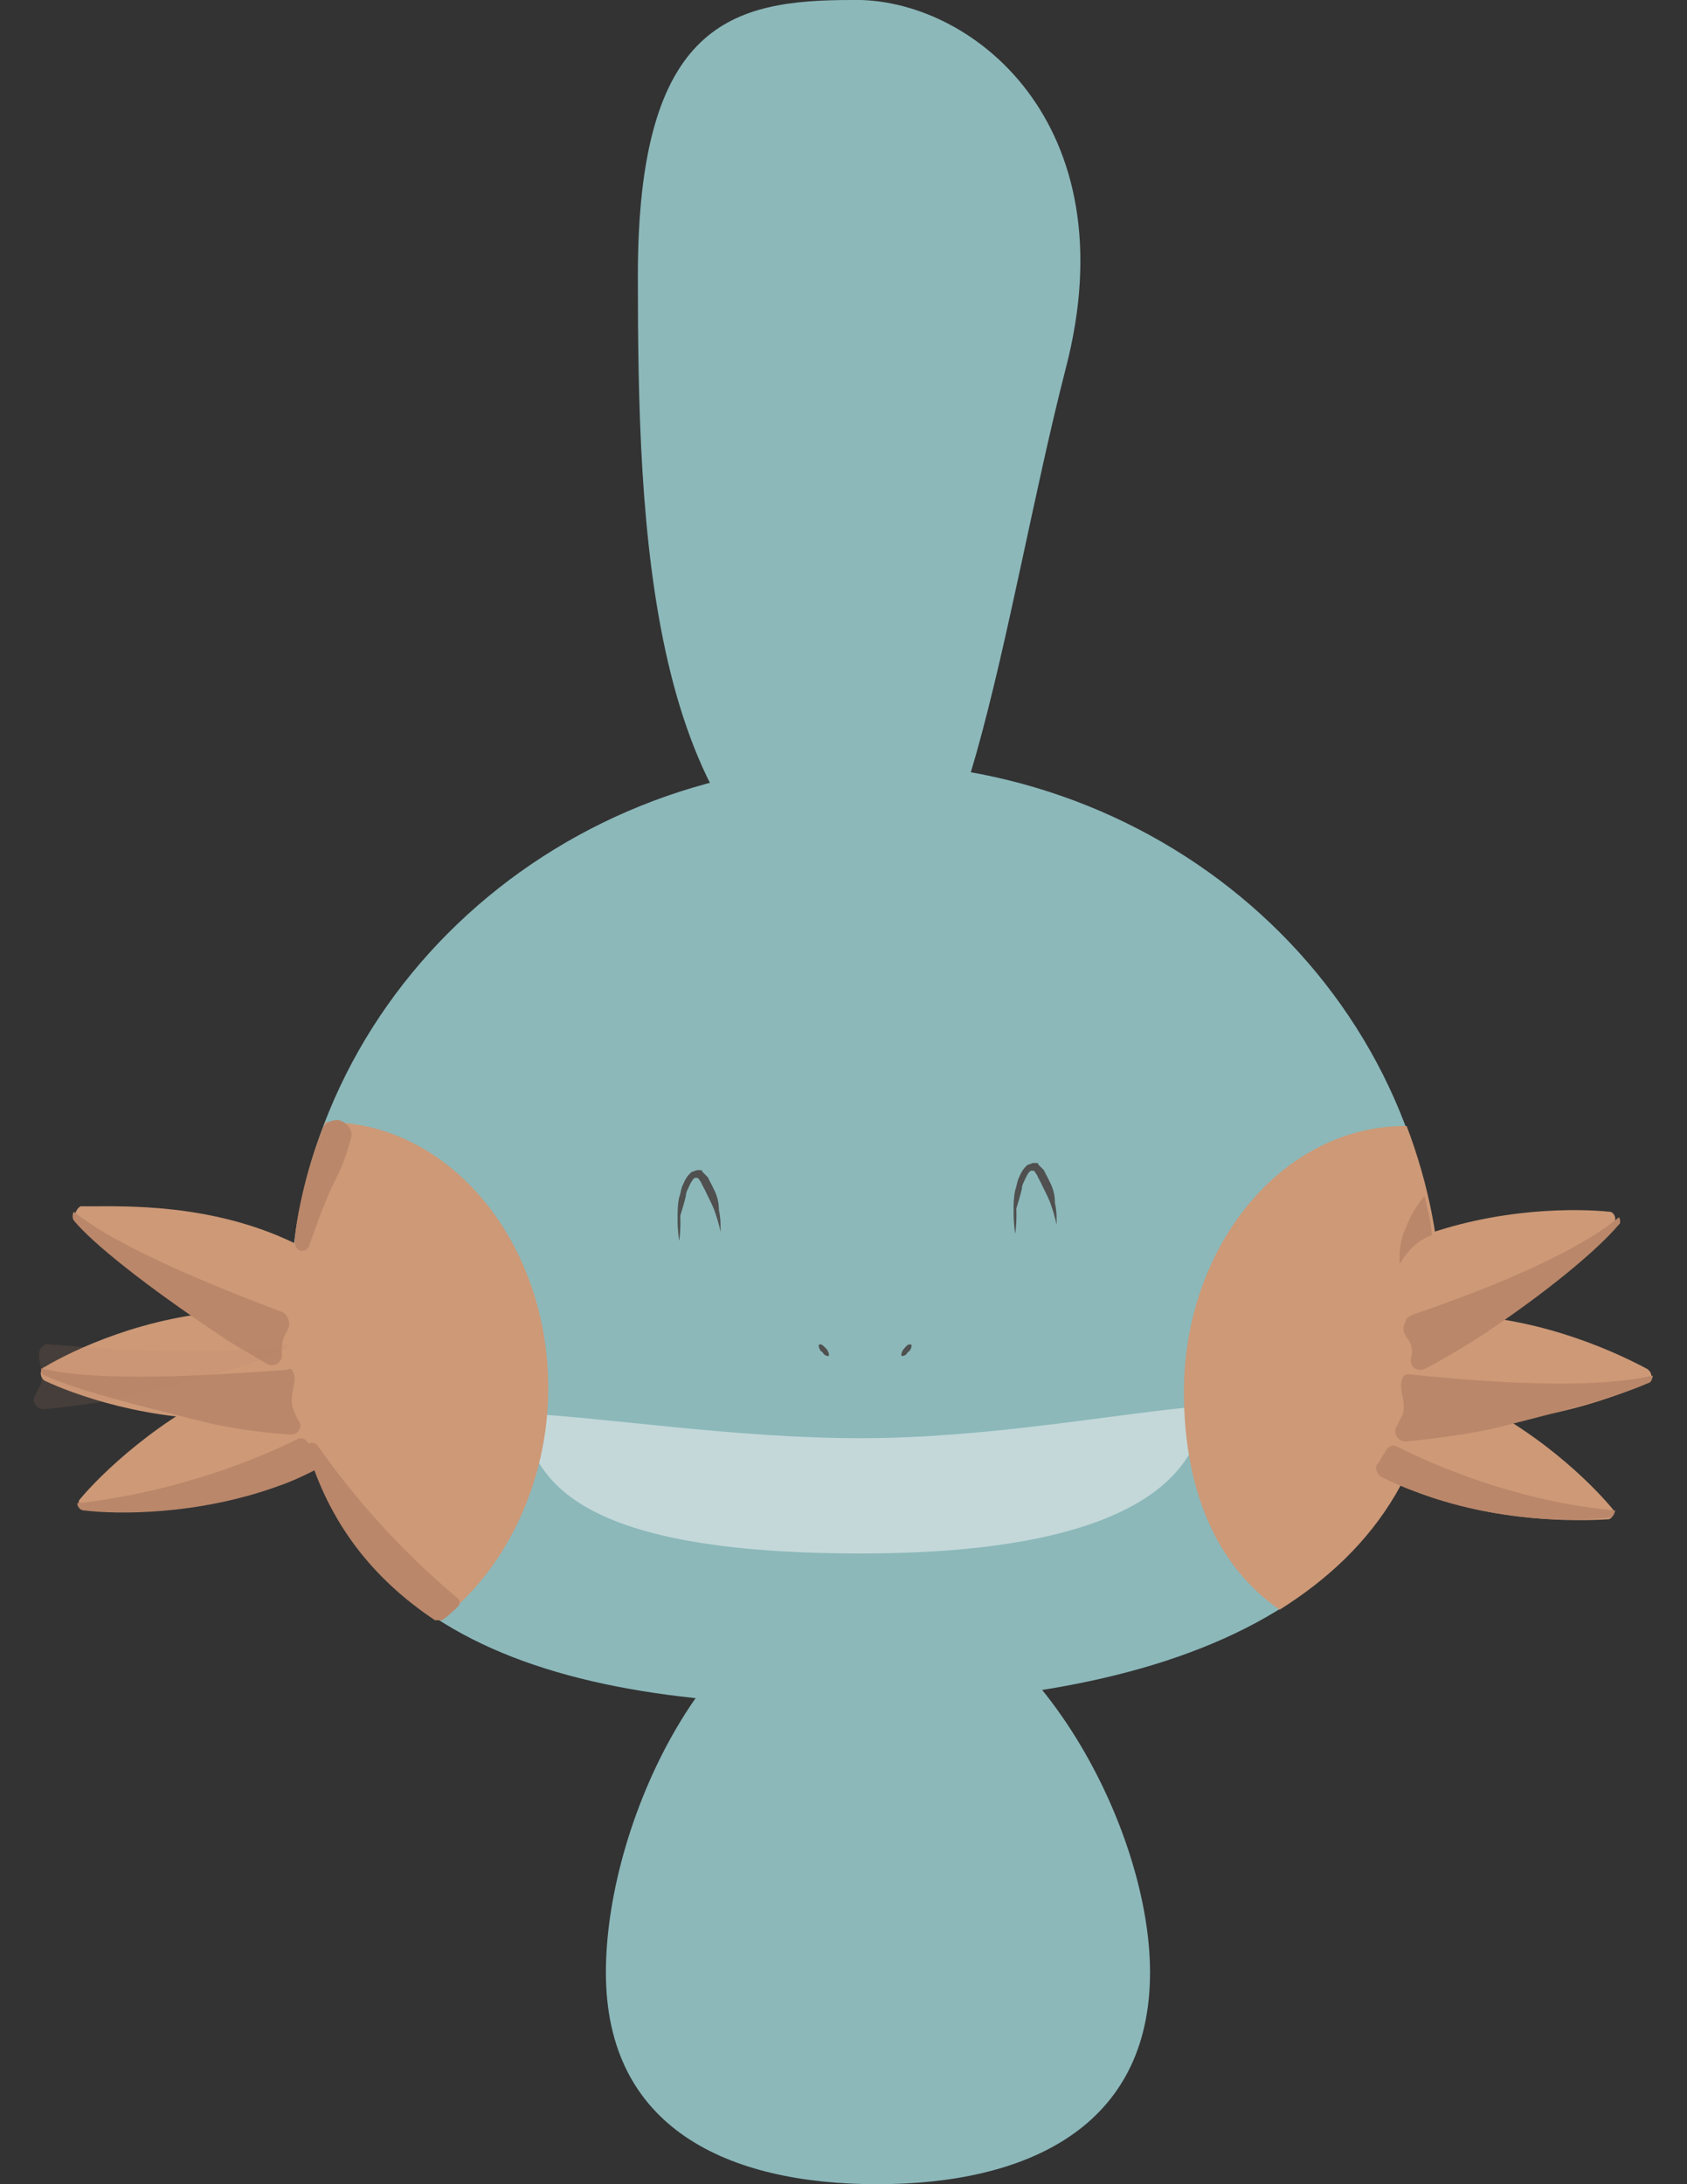 <?xml version="1.0" encoding="utf-8"?>
<!-- Generator: Adobe Illustrator 18.1.1, SVG Export Plug-In . SVG Version: 6.00 Build 0)  -->
<svg version="1.1" id="图层_1" xmlns="http://www.w3.org/2000/svg" xmlns:xlink="http://www.w3.org/1999/xlink" x="0px" y="0px"
	 viewBox="0 0 612 792" enable-background="new 0 0 612 792" xml:space="preserve">
<rect x="0" y="0" width="612" height="792" fill="#333333" stroke="none"/>
<g id="Layer_1">
	<path fill="#8CB8BA" d="M522.2,476c0,110.1-104.3,142.2-219,142.2C187.8,618.2,105,586.3,105,476s93.3-199.4,208.5-199.4
		S522.2,365.7,522.2,476"/>
	<path fill="#8CB8BA" d="M417.2,715.2c0,56-44.4,76.8-99,76.8c-54.1,0-98.4-20.2-98.4-76.8s40.4-139.6,95.2-139.6
		C370.3,576.4,417.2,659.2,417.2,715.2"/>
	<path fill="#8CB8BA" d="M386.6,133.7c-22.8,88.7-37.8,216.4-77.6,200.8c-74.3-30.7-77.6-142.8-77.6-234.6S265.8,0,308.9,0
		C351.9-1.2,409.9,44.4,386.6,133.7"/>
	<path fill="#4F504F" d="M299.8,489.1c0.6,0.6,1.4,2.6,0.6,2.6c0,0-1.4,0-2-1.4c-1.4-0.6-1.4-2.6-1.4-2.6
		C297.9,487.1,298.4,487.7,299.8,489.1"/>
	<path fill="#4F504F" d="M327.9,489.1c-0.6,0.6-1.4,2.6-0.6,2.6c0,0,1.4,0,2-1.4c1.4-0.6,1.4-2.6,1.4-2.6
		C329.7,487.1,329.1,487.7,327.9,489.1"/>
	<path fill="#BA876A" d="M108.2,440.8c-0.6,3.2-1.4,7.9-1.4,10.5c2.6,5.1,4,5.1,7.9,6.5l5.1,0.6c0-2.6-3.2-5.1-3.2-10.5
		c0-4-1.4-6.5-3.2-7.9C111.5,437.6,108.2,437.6,108.2,440.8"/>
	<g opacity="0.52">
		<path fill="#F7F5F5" d="M187.8,512.4c7.1,15.6,5.9,50.9,124.5,50.9c111.5,0,123.2-36.4,124.5-53.5c-31.3,2.6-77.6,11.7-124.5,11.7
			C266,521.5,219,513.8,187.8,512.4z"/>
	</g>
	<g>
		<path fill="#CD9977" d="M198.9,503.3c0-52.9-35.8-96.4-80.2-96.4h-0.6c-7.9,20.8-12.5,43-12.5,66.5c0,54.8,18.2,90.7,54.1,114
			C182.4,570.4,198.9,538.6,198.9,503.3"/>
		<path fill="#CD9977" d="M429.5,504.7c0-52.9,35.8-96.4,80.2-96.4h0.6c7.9,20.8,12.5,43,12.5,66.5c0,54.8-24.2,87.3-58.6,108.9
			C440.6,567.3,429.5,539.2,429.5,504.7"/>
		<path fill="#CD9977" d="M100.4,447.9c29.9,12.5,50.9,33.3,58,41.8c1.4,1.4,0,4-1.4,4.6c-11.1,0.6-41,2-71.1-10.5
			c-29.9-12.5-50.9-33.3-58-41.8c-1.4-1.4,0-4,1.4-4.6C40.5,437.6,70.4,435.6,100.4,447.9"/>
		<path fill="#CD9977" d="M101.6,537.2c29.3-11.7,50.9-33.3,58-41.8c1.4-1.4,0-4-1.4-4c-11.7-0.6-41-2-71.1,9.7
			c-29.3,12.5-50.9,33.9-58,42.4c-1.4,1.4,0,4,1.4,4C41.6,548.3,71.7,549.1,101.6,537.2"/>
		<path fill="#CD9977" d="M86,514.4c31.9-1.4,58.6-14.3,68.5-19.6c2-0.6,2-4,0-5.1c-10.5-5.1-38.4-15.6-69.7-14.3
			c-31.9,1.4-58.6,14.3-68.5,20.2c-2,0.6-2,4,0,5.1C26,505.3,54.1,515.8,86,514.4"/>
		<path fill="#CD9977" d="M512.9,449.3c-29.9,12.5-50.9,33.9-58,42.4c-1.4,1.4,0,4,1.4,4c11.1,0.6,41,2,71.1-10.5
			c29.9-11.7,50.9-33.3,58-41.8c1.4-1.4,0-4-1.4-4C572.9,438.2,543,437.6,512.9,449.3"/>
		<path fill="#CD9977" d="M512.9,540.6c-29.9-11.7-50.9-33.3-58-41.8c-1.4-1.4,0-4,1.4-4c11.7-0.6,41-2,70.5,9.7
			c29.9,12.5,50.9,33.9,58,42.4c1.4,1.4,0,4-1.4,4C572.3,551.6,543,552.2,512.9,540.6"/>
		<path fill="#CD9977" d="M527.9,515.8c-31.9-1.4-58.6-14.3-68.5-19.6c-2-1.4-2-4,0-5.1c10.5-5.1,37.8-15.6,69.7-14.3
			c31.9,1.4,58.6,14.3,68.5,19.6c2,1.4,2,4,0,5.1C587.3,505.9,559.2,517,527.9,515.8"/>
		<path fill="#BA876A" d="M26.8,439.4c-0.6,0.6-0.6,2.6,0,3.2c7.1,8.5,26.1,23.6,52.1,41c6.5,4.6,13.1,7.9,18.2,11.1
			c2.6,1.4,5.9-1.4,5.1-4c0-2,0-4.6,1.4-7.1c2-3.2,1.4-4.6,0.6-5.9c0-0.6-1.4-2-2-2C76.9,466.1,43,452.4,26.8,439.4"/>
		<path fill="#BA876A" d="M14.9,496.2c0,0.6,0,2,1.4,2.6c10.5,4.6,24.2,8.5,55.4,16.2c7.1,2,22.2,4.6,33.3,5.1
			c3.2,0.6,5.1-3.2,3.2-5.1c-0.6-1.4-1.4-2.6-2-4.6c-1.4-5.1,2-9.7,0-13.1c0-0.6-0.6-1.4-2-0.6C74.9,498.8,36.5,501.3,14.9,496.2"/>
		<path fill="#BA876A" d="M28,545.1c0,0.6,0.6,2.6,2.6,2.6c11.1,1.4,41,2,71.1-9.1c4-1.4,7.9-3.2,11.7-5.1c1.4-0.6,3.2-3.2,1.4-4.6
			c-1.4-1.4-1.4-2.6-2.6-4.6c-0.6-2-2-3.2-4-2.6C87.4,532,58.7,541.7,28,545.1"/>
		<path fill="#BA876A" d="M587.3,441.4c0.6,0.6,0.6,2.6,0,2.6c-7.1,8.5-25.3,24.2-52.1,41.8c-6.5,4-13.1,7.9-18.2,10.5
			c-2.6,1.4-5.9-0.6-5.1-4c0.6-2,0.6-4.6-1.4-7.1c-2-2.6-1.4-4.6-0.6-5.9c0-1.4,1.4-2,2.6-2.6C537.8,468.1,570.9,455,587.3,441.4"/>
		<path fill="#BA876A" d="M599.6,498.8c0,0.6-0.6,2.6-1.4,2.6c-10.5,4.6-24.2,8.5-54.8,16.2c-7.9,2-22.2,4-33.3,5.1
			c-3.2,0-5.1-3.2-3.2-5.9c0.6-1.4,1.4-2.6,2-4c1.4-5.1-2-9.7,0-13.1c0-0.6,0.6-1.4,2-1.4C539.6,501.3,577.4,503.9,599.6,498.8"/>
		<path fill="#BA876A" d="M585.9,547.7c0,0.6-0.6,2.6-2,2.6c-11.1,1.4-41,2-71.1-9.7c-4-1.4-7.9-3.2-11.7-5.1
			c-1.4-0.6-2.6-3.2-1.4-4.6s1.4-2.6,2.6-4c0.6-2,2.6-3.2,4-2.6C526.7,534.6,556,545.1,585.9,547.7"/>
		<path fill="#BA876A" d="M516.8,433.6c0,0,2.6,10.5,2.6,14.3c-5.9,2-9.7,7.1-11.1,9.7c-0.6,0.6-0.6,0.6-0.6,0c0-2.6,0-7.9,2.6-13.1
			C512.3,438.8,516.8,433.6,516.8,433.6"/>
		<path fill="#BA876A" d="M111.5,525.5c7.9,26.7,23.6,46.9,46.3,62c0.6,0,1.4,0,2.6,0c2-1.4,4-3.2,5.9-5.1c0.6-0.6,0.6-2,0-2.6
			c-20.2-17-37.2-35.8-50.9-55.4C114.1,522.3,110.7,522.9,111.5,525.5"/>
		<path fill="#BA876A" d="M107,450.5c0-7.1,4-26.1,9.7-40.4c0.6-2.6,3.2-4,5.9-4l0,0c3.2,0.6,5.9,4,4.6,7.1
			c-5.1,17.6-4.6,8.5-15,38.4C111.5,454.4,107,454.4,107,450.5"/>
	</g>
	<g>
		<path fill="#4F504F" d="M368.3,447.3c0,0-0.6-3.2-0.6-7.9c0-2.6,0-5.1,0.6-7.9c0.6-1.4,0.6-3.2,1.4-4.6c0.6-1.4,1.4-3.2,3.2-4.6
			c0.6,0,1.4-0.6,2-0.6c0.6,0,0,0,0.6,0h0.6c0.6,0,0.6,0.6,0.6,0.6c0.6,0.6,1.4,1.4,2,2c0.6,1.4,1.4,2.6,2,4c1.4,2.6,2,5.1,2,7.9
			c0.6,2.6,0.6,4.6,0.6,5.9c0,1.4,0,2,0,2s-0.6-3.2-2-7.1c-0.6-2-2-4.6-3.2-7.1c-0.6-1.4-1.4-2.6-2-4c-0.6-0.6-0.6-1.4-1.4-1.4l0,0
			l0,0c0,0-0.6,0,0,0c0,0,0,0-0.6,0c-0.6,0-1.4,1.4-2,2.6c-0.6,1.4-1.4,2.6-1.4,4c-0.6,2.6-1.4,5.1-2,7.1
			C368.9,444.1,368.3,447.3,368.3,447.3z"/>
	</g>
	<g>
		<path fill="#4F504F" d="M246.4,449.9c0,0-0.6-3.2-0.6-7.9c0-2.6,0-5.1,0.6-7.9c0.6-1.4,0.6-3.2,1.4-4.6c0.6-1.4,1.4-3.2,3.2-4.6
			c0.6,0,1.4-0.6,2-0.6s0,0,0.6,0h0.6c0.6,0,0.6,0.6,0.6,0.6c0.6,0.6,1.4,1.4,2,2c0.6,1.4,1.4,2.6,2,4c1.4,2.6,2,5.1,2,7.9
			c0.6,2.6,0.6,4.6,0.6,5.9c0,1.4,0,2,0,2s-0.6-3.2-2-7.1c-0.6-2-2-4.6-3.2-7.1c-0.6-1.4-1.4-2.6-2-4c-0.6-0.6-0.6-1.4-1.4-1.4l0,0
			l0,0c0,0-0.6,0,0,0c0,0,0,0-0.6,0s-1.4,1.4-2,2.6c-0.6,1.4-1.4,2.6-1.4,4c-0.6,2.6-1.4,5.1-2,7.1
			C247,446.7,246.4,449.9,246.4,449.9z"/>
	</g>
	<path opacity="0.14" fill="#BA876A" enable-background="new    " d="M104.2,487.1c0,1.4,0,2-1.4,2.6c-9.7,4.6-23.6,8.5-54.1,16.2
		c-7.1,2-21.6,4-32.7,5.1c-3.2,0-4.6-3.2-3.2-5.1c0.6-1.4,1.4-2.6,2-4c1.4-5.1-2-9.7,0-13.1c0.6-0.6,1.4-1.4,2-1.4
		C46.2,489.7,83.4,492.2,104.2,487.1"/>
</g>
<g id="图层_2" display="none">
	<g display="inline">
		<path opacity="0.14" fill="#8CB8BA" enable-background="new    " d="M767.7,551.9c0,32.7-30.9,42.2-65.1,42.2
			c-34.3,0-58.8-9.5-58.8-42.2s27.7-59.2,62-59.2C740,492.7,767.7,519.2,767.7,551.9"/>
		<path opacity="0.14" fill="#8CB8BA" enable-background="new    " d="M736.7,622.9c0,16.8-13.1,22.8-29.3,22.8s-29.3-5.9-29.3-22.8
			s12.1-41.4,28.3-41.4S736.7,606.1,736.7,622.9"/>
		<path opacity="0.14" fill="#8CB8BA" enable-background="new    " d="M727.6,450.5c-6.7,26.1-11.3,64.4-23,59.4
			c-22-9.1-23-42.4-23-69.7c0-27.5,10.3-29.7,23-29.7C717.3,410.5,734.5,424,727.6,450.5"/>
		<path opacity="0.14" fill="#4F504F" enable-background="new    " d="M689.1,540.2c0,3.2-1.4,5.7-3.2,5.7c-1.8,0-3.2-2.6-3.2-5.7
			c0-3.2,1.4-5.7,3.2-5.7C687.6,534.2,689.1,536.8,689.1,540.2"/>
		<path opacity="0.14" fill="#B5B4B5" enable-background="new    " d="M687.4,536.8c0,1.4-0.6,2.4-1.4,2.4s-1.4-1.2-1.4-2.4
			c0-1.2,0.6-2.4,1.4-2.4C686.6,534.2,687.4,535.4,687.4,536.8"/>
		<path opacity="0.14" fill="#4F504F" enable-background="new    " d="M727.4,540.2c0,3.2-1.4,5.7-3.2,5.7s-3.2-2.6-3.2-5.7
			c0-3.2,1.4-5.7,3.2-5.7S727.4,536.8,727.4,540.2"/>
		<path opacity="0.14" fill="#B5B4B5" enable-background="new    " d="M725.6,536.8c0,1.4-0.6,2.4-1.4,2.4s-1.4-1.2-1.4-2.4
			c0-1.2,0.6-2.4,1.4-2.4S725.6,535.4,725.6,536.8"/>
		
			<line opacity="0.14" fill="none" stroke="#666766" stroke-width="0.5" stroke-miterlimit="10" enable-background="new    " x1="669.3" y1="564.7" x2="742.4" y2="564.7"/>
		<path opacity="0.14" fill="#CD9977" enable-background="new    " d="M671.7,560.2c0-15.8-10.7-28.5-23.8-28.5h-0.2
			c-2.4,6.1-3.6,12.9-3.6,19.6c0,16.2,5.3,26.7,16,33.7C667,580,671.7,570.3,671.7,560.2"/>
		<path opacity="0.14" fill="#CD9977" enable-background="new    " d="M740.2,560.4c0-15.8,10.7-28.5,23.8-28.5h0.2
			c2.4,6.1,3.6,12.9,3.6,19.6c0,16.2-7.1,25.9-17.4,32.3C743.6,578.8,740.2,570.7,740.2,560.4"/>
		<path opacity="0.14" fill="#4F504F" enable-background="new    " d="M701.8,555.8c0.2,0.4,0.4,0.6,0.4,0.8c0,0-0.4-0.2-0.6-0.4
			c-0.2-0.4-0.4-0.6-0.4-0.8S701.4,555.4,701.8,555.8"/>
		<path opacity="0.14" fill="#4F504F" enable-background="new    " d="M710.1,555.8c-0.2,0.4-0.4,0.6-0.4,0.8c0,0,0.4-0.2,0.6-0.4
			c0.2-0.4,0.4-0.6,0.4-0.8S710.5,555.4,710.1,555.8"/>
		<path opacity="0.14" fill="#CD9977" enable-background="new    " d="M642.6,543.5c8.9,3.6,15,9.9,17.2,12.5
			c0.4,0.4,0.2,1.2-0.4,1.2c-3.4,0.2-12.3,0.6-21-3c-8.9-3.6-15-9.9-17.2-12.5c-0.4-0.4-0.2-1.2,0.4-1.2
			C624.8,540.4,633.7,540,642.6,543.5"/>
		<path opacity="0.14" fill="#CD9977" enable-background="new    " d="M642.8,570.1c8.9-3.6,15-9.9,17.2-12.5
			c0.4-0.4,0.2-1.2-0.6-1.2c-3.4-0.2-12.3-0.6-21,3c-8.9,3.6-15,9.9-17.2,12.5c-0.4,0.4-0.2,1.2,0.6,1.2
			C625.2,573.2,634.1,573.6,642.8,570.1"/>
		<path opacity="0.14" fill="#CD9977" enable-background="new    " d="M638.3,563.3c9.5-0.4,17.2-4.4,20.4-5.9
			c0.6-0.4,0.6-1.2,0-1.4c-3.2-1.4-11.3-4.6-20.8-4.2s-17.2,4.4-20.4,5.9c-0.6,0.4-0.6,1.2,0,1.4
			C620.6,560.4,628.7,563.7,638.3,563.3"/>
		<path opacity="0.14" fill="#CD9977" enable-background="new    " d="M765,543.9c-8.9,3.6-15,9.9-17.2,12.5
			c-0.4,0.4-0.2,1.2,0.4,1.2c3.4,0.2,12.3,0.6,21-3c8.9-3.6,15-9.9,17.2-12.5c0.4-0.4,0.2-1.2-0.4-1.2
			C782.8,540.8,773.9,540.4,765,543.9"/>
		<path opacity="0.14" fill="#CD9977" enable-background="new    " d="M765,571.1c-8.9-3.6-15-9.9-17.2-12.5
			c-0.4-0.4-0.2-1.2,0.6-1.2c3.4-0.2,12.3-0.6,21,3c8.9,3.6,15,9.9,17.2,12.5c0.4,0.4,0.2,1.2-0.6,1.2
			C782.6,574.2,773.9,574.6,765,571.1"/>
		<path opacity="0.14" fill="#CD9977" enable-background="new    " d="M769.3,563.7c-9.5-0.4-17.2-4.4-20.4-5.9
			c-0.6-0.4-0.6-1.2,0-1.4c3.2-1.4,11.3-4.6,20.8-4.2c9.5,0.4,17.2,4.4,20.4,5.9c0.6,0.4,0.6,1.2,0,1.4
			C787,560.8,778.8,564.1,769.3,563.7"/>
		<path opacity="0.14" fill="#BA876A" enable-background="new    " d="M645,541.4c-0.2,1-0.4,2.4-0.4,3.2c0.6,1.6,1.2,1.6,2.4,2
			l1.4,0.2c0-0.8-0.8-1.4-1-3.2c-0.2-1.2-0.4-2-0.8-2.4C646,540.4,645,540.6,645,541.4"/>
		<path opacity="0.14" fill="#BA876A" enable-background="new    " d="M646,566.5c2.4,7.9,6.9,13.9,13.7,18.4c0.2,0.2,0.4,0.2,0.6,0
			c0.6-0.4,1.2-1,1.8-1.4c0.2-0.2,0.2-0.6,0-0.8c-5.9-5-11.1-10.7-15-16.4C646.6,565.5,645.8,565.9,646,566.5"/>
		<path opacity="0.14" fill="#BA876A" enable-background="new    " d="M644.6,544.3c0-2.2,1.2-7.7,2.8-11.9c0.2-0.8,1-1.2,1.8-1l0,0
			c1,0.2,1.6,1.2,1.4,2.2c-1.6,5.3-1.4,2.6-4.4,11.5C646,545.5,644.6,545.5,644.6,544.3"/>
	</g>
</g>
</svg>
